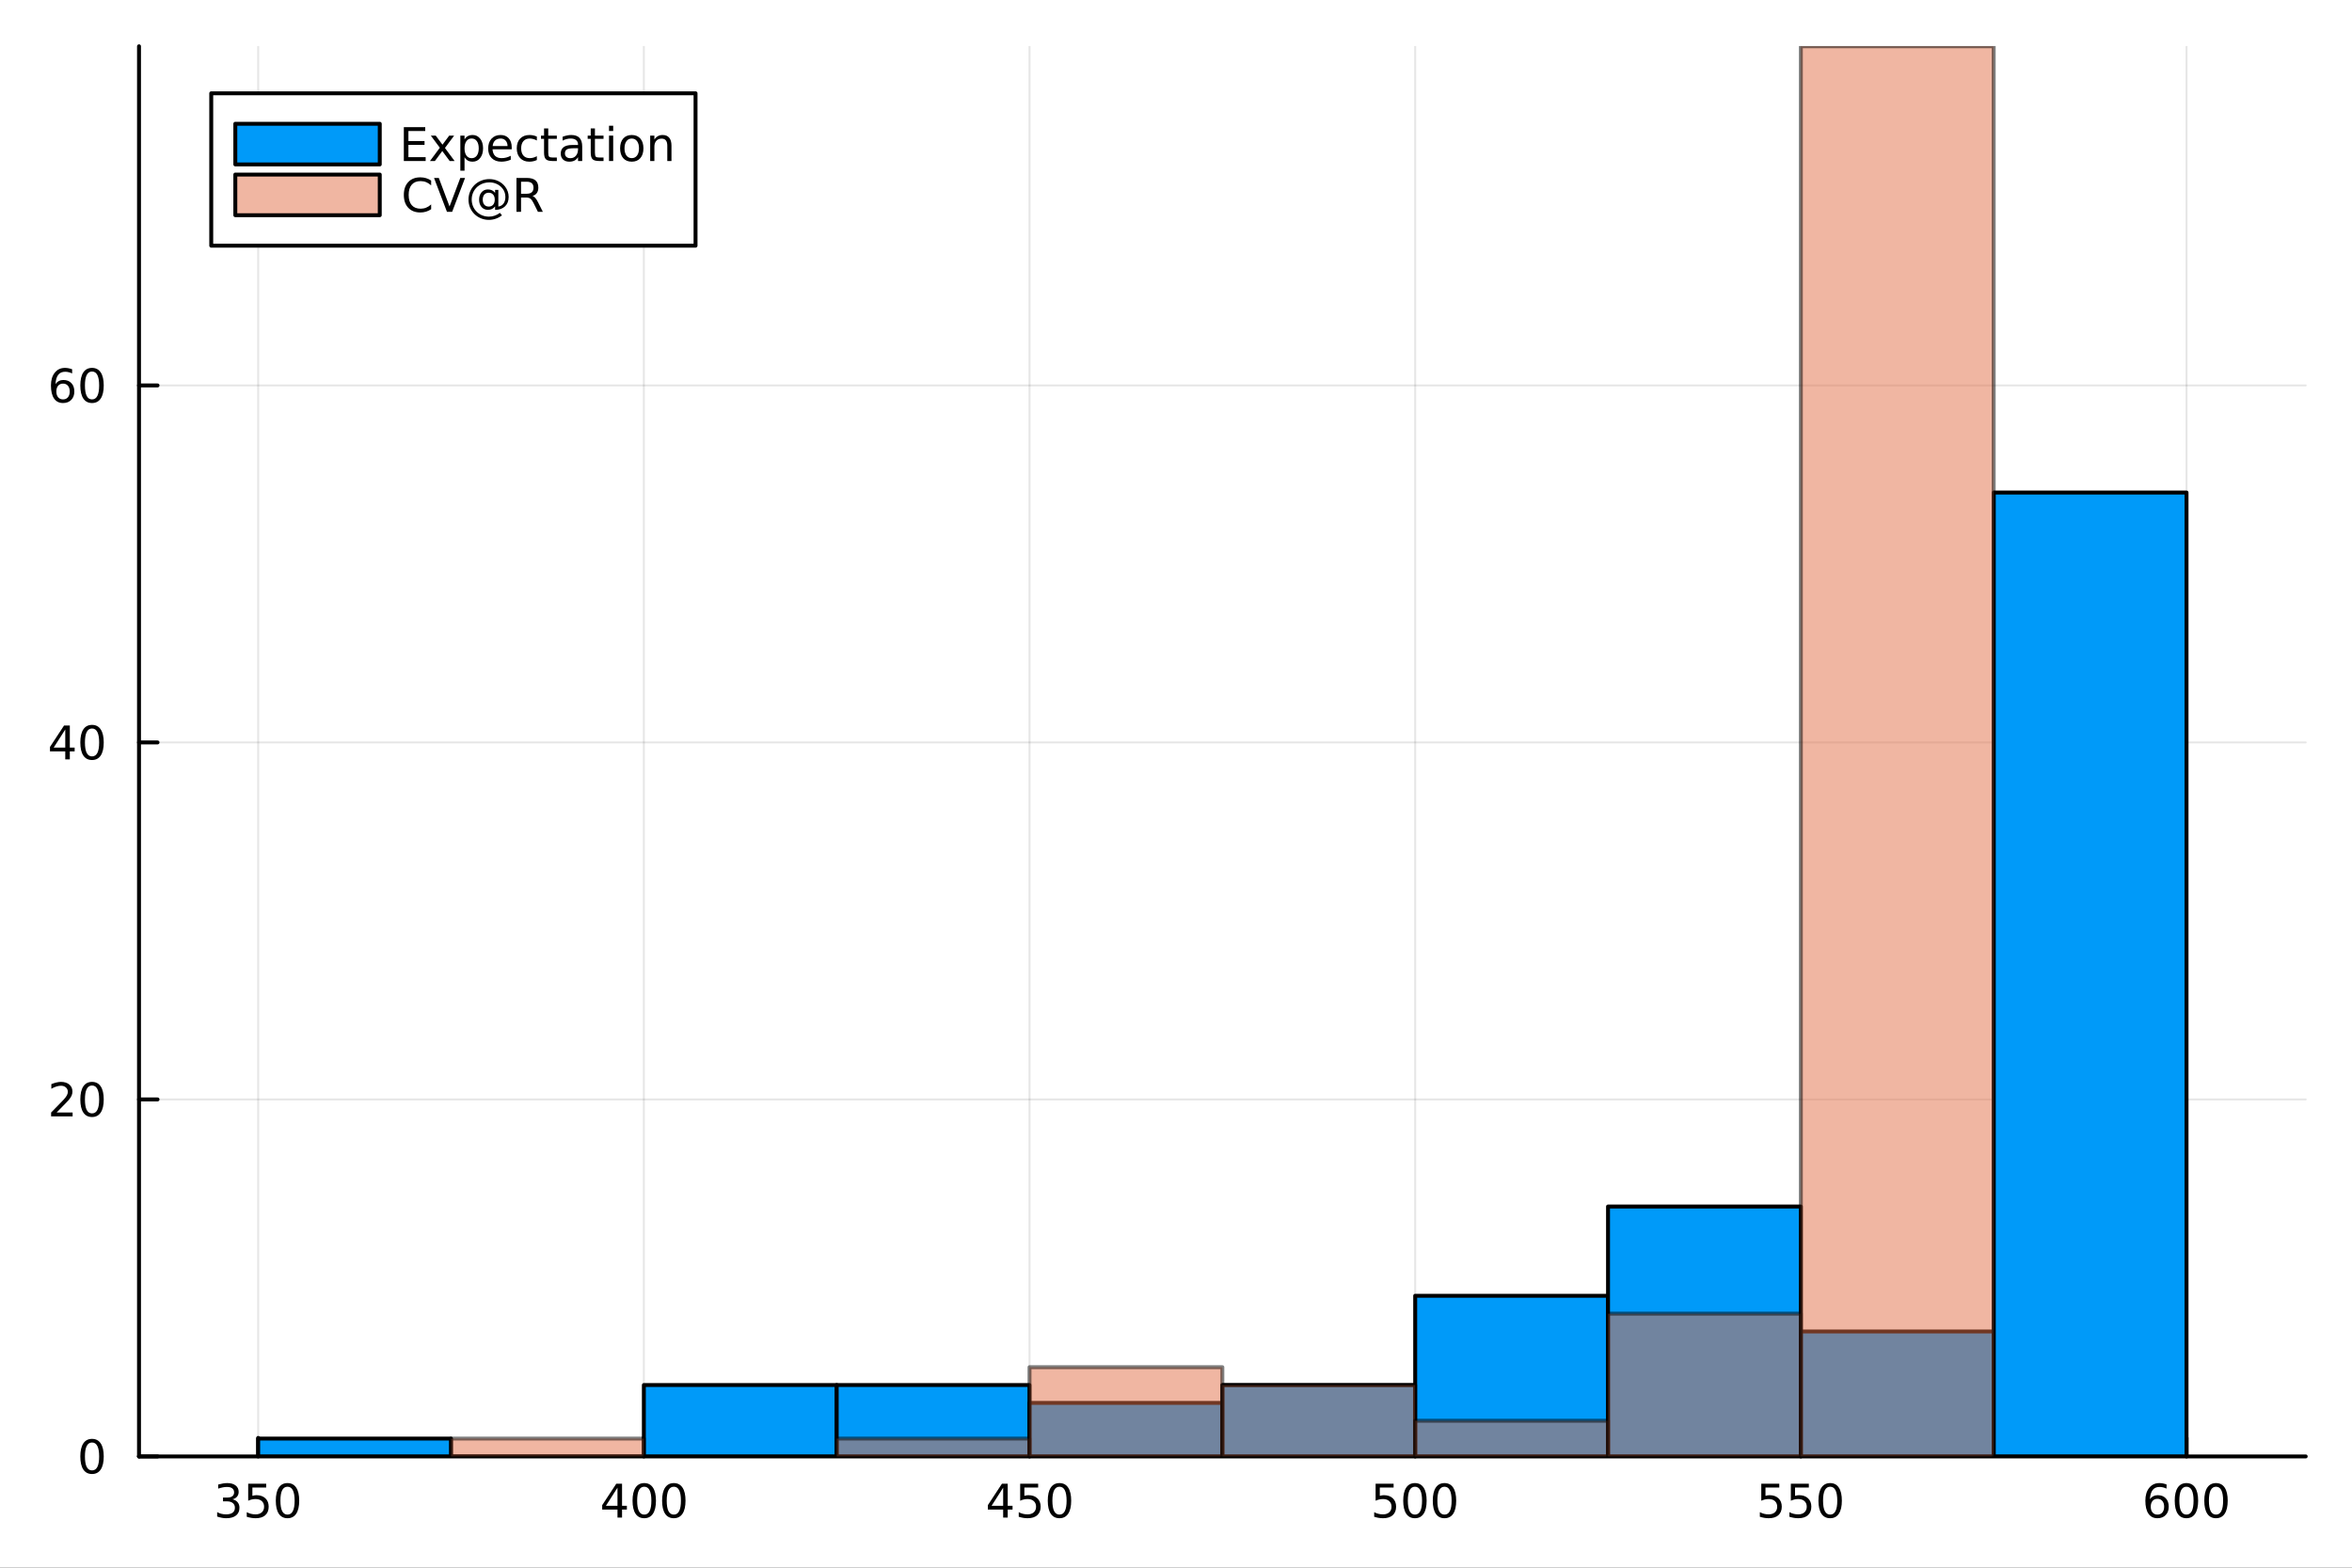 <?xml version="1.0" encoding="utf-8"?>
<svg xmlns="http://www.w3.org/2000/svg" xmlns:xlink="http://www.w3.org/1999/xlink" width="600" height="400" viewBox="0 0 2400 1600">
<rect x="0" y="0" width="2400" height="1600" fill="#333333" stroke="none"/>
<defs>
  <clipPath id="clip470">
    <rect x="0" y="0" width="2400" height="1600"/>
  </clipPath>
</defs>
<path clip-path="url(#clip470)" d="M0 1600 L2400 1600 L2400 0 L0 0  Z" fill="#ffffff" fill-rule="evenodd" fill-opacity="1"/>
<defs>
  <clipPath id="clip471">
    <rect x="480" y="0" width="1681" height="1600"/>
  </clipPath>
</defs>
<path clip-path="url(#clip470)" d="M141.853 1486.45 L2352.76 1486.45 L2352.76 47.244 L141.853 47.244  Z" fill="#ffffff" fill-rule="evenodd" fill-opacity="1"/>
<defs>
  <clipPath id="clip472">
    <rect x="141" y="47" width="2212" height="1440"/>
  </clipPath>
</defs>
<polyline clip-path="url(#clip472)" style="stroke:#000000; stroke-linecap:round; stroke-linejoin:round; stroke-width:2; stroke-opacity:0.1; fill:none" points="263.457,1486.45 263.457,47.244 "/>
<polyline clip-path="url(#clip472)" style="stroke:#000000; stroke-linecap:round; stroke-linejoin:round; stroke-width:2; stroke-opacity:0.1; fill:none" points="656.996,1486.45 656.996,47.244 "/>
<polyline clip-path="url(#clip472)" style="stroke:#000000; stroke-linecap:round; stroke-linejoin:round; stroke-width:2; stroke-opacity:0.1; fill:none" points="1050.53,1486.45 1050.53,47.244 "/>
<polyline clip-path="url(#clip472)" style="stroke:#000000; stroke-linecap:round; stroke-linejoin:round; stroke-width:2; stroke-opacity:0.1; fill:none" points="1444.07,1486.45 1444.07,47.244 "/>
<polyline clip-path="url(#clip472)" style="stroke:#000000; stroke-linecap:round; stroke-linejoin:round; stroke-width:2; stroke-opacity:0.1; fill:none" points="1837.61,1486.45 1837.61,47.244 "/>
<polyline clip-path="url(#clip472)" style="stroke:#000000; stroke-linecap:round; stroke-linejoin:round; stroke-width:2; stroke-opacity:0.1; fill:none" points="2231.15,1486.45 2231.15,47.244 "/>
<polyline clip-path="url(#clip470)" style="stroke:#000000; stroke-linecap:round; stroke-linejoin:round; stroke-width:4; stroke-opacity:1; fill:none" points="141.853,1486.45 2352.76,1486.45 "/>
<polyline clip-path="url(#clip470)" style="stroke:#000000; stroke-linecap:round; stroke-linejoin:round; stroke-width:4; stroke-opacity:1; fill:none" points="263.457,1486.45 263.457,1467.55 "/>
<polyline clip-path="url(#clip470)" style="stroke:#000000; stroke-linecap:round; stroke-linejoin:round; stroke-width:4; stroke-opacity:1; fill:none" points="656.996,1486.45 656.996,1467.55 "/>
<polyline clip-path="url(#clip470)" style="stroke:#000000; stroke-linecap:round; stroke-linejoin:round; stroke-width:4; stroke-opacity:1; fill:none" points="1050.53,1486.45 1050.53,1467.55 "/>
<polyline clip-path="url(#clip470)" style="stroke:#000000; stroke-linecap:round; stroke-linejoin:round; stroke-width:4; stroke-opacity:1; fill:none" points="1444.07,1486.45 1444.07,1467.55 "/>
<polyline clip-path="url(#clip470)" style="stroke:#000000; stroke-linecap:round; stroke-linejoin:round; stroke-width:4; stroke-opacity:1; fill:none" points="1837.61,1486.45 1837.61,1467.55 "/>
<polyline clip-path="url(#clip470)" style="stroke:#000000; stroke-linecap:round; stroke-linejoin:round; stroke-width:4; stroke-opacity:1; fill:none" points="2231.15,1486.45 2231.15,1467.55 "/>
<path clip-path="url(#clip470)" d="M237.218 1530.21 Q240.575 1530.93 242.45 1533.2 Q244.348 1535.47 244.348 1538.8 Q244.348 1543.92 240.829 1546.72 Q237.311 1549.52 230.829 1549.52 Q228.653 1549.52 226.339 1549.08 Q224.047 1548.66 221.593 1547.81 L221.593 1543.29 Q223.538 1544.43 225.853 1545.01 Q228.167 1545.58 230.691 1545.58 Q235.089 1545.58 237.38 1543.85 Q239.695 1542.11 239.695 1538.8 Q239.695 1535.75 237.542 1534.03 Q235.413 1532.3 231.593 1532.3 L227.566 1532.3 L227.566 1528.45 L231.778 1528.45 Q235.228 1528.45 237.056 1527.09 Q238.885 1525.7 238.885 1523.11 Q238.885 1520.45 236.987 1519.03 Q235.112 1517.6 231.593 1517.6 Q229.672 1517.6 227.473 1518.01 Q225.274 1518.43 222.635 1519.31 L222.635 1515.14 Q225.297 1514.4 227.612 1514.03 Q229.95 1513.66 232.01 1513.66 Q237.334 1513.66 240.436 1516.09 Q243.538 1518.5 243.538 1522.62 Q243.538 1525.49 241.894 1527.48 Q240.251 1529.45 237.218 1530.21 Z" fill="#000000" fill-rule="nonzero" fill-opacity="1" /><path clip-path="url(#clip470)" d="M253.26 1514.29 L271.616 1514.29 L271.616 1518.22 L257.542 1518.22 L257.542 1526.7 Q258.561 1526.35 259.579 1526.19 Q260.598 1526 261.616 1526 Q267.403 1526 270.783 1529.17 Q274.163 1532.34 274.163 1537.76 Q274.163 1543.34 270.69 1546.44 Q267.218 1549.52 260.899 1549.52 Q258.723 1549.52 256.454 1549.15 Q254.209 1548.78 251.802 1548.04 L251.802 1543.34 Q253.885 1544.47 256.107 1545.03 Q258.329 1545.58 260.806 1545.58 Q264.811 1545.58 267.149 1543.48 Q269.487 1541.37 269.487 1537.76 Q269.487 1534.15 267.149 1532.04 Q264.811 1529.94 260.806 1529.94 Q258.931 1529.94 257.056 1530.35 Q255.204 1530.77 253.26 1531.65 L253.26 1514.29 Z" fill="#000000" fill-rule="nonzero" fill-opacity="1" /><path clip-path="url(#clip470)" d="M293.375 1517.37 Q289.764 1517.37 287.936 1520.93 Q286.13 1524.47 286.13 1531.6 Q286.13 1538.71 287.936 1542.27 Q289.764 1545.82 293.375 1545.82 Q297.01 1545.82 298.815 1542.27 Q300.644 1538.71 300.644 1531.6 Q300.644 1524.47 298.815 1520.93 Q297.01 1517.37 293.375 1517.37 M293.375 1513.66 Q299.186 1513.66 302.241 1518.27 Q305.32 1522.85 305.32 1531.6 Q305.32 1540.33 302.241 1544.94 Q299.186 1549.52 293.375 1549.52 Q287.565 1549.52 284.487 1544.94 Q281.431 1540.33 281.431 1531.6 Q281.431 1522.85 284.487 1518.27 Q287.565 1513.66 293.375 1513.66 Z" fill="#000000" fill-rule="nonzero" fill-opacity="1" /><path clip-path="url(#clip470)" d="M630.086 1518.36 L618.281 1536.81 L630.086 1536.81 L630.086 1518.36 M628.859 1514.29 L634.739 1514.29 L634.739 1536.81 L639.669 1536.81 L639.669 1540.7 L634.739 1540.7 L634.739 1548.85 L630.086 1548.85 L630.086 1540.7 L614.484 1540.7 L614.484 1536.19 L628.859 1514.29 Z" fill="#000000" fill-rule="nonzero" fill-opacity="1" /><path clip-path="url(#clip470)" d="M657.401 1517.37 Q653.79 1517.37 651.961 1520.93 Q650.155 1524.47 650.155 1531.6 Q650.155 1538.71 651.961 1542.27 Q653.79 1545.82 657.401 1545.82 Q661.035 1545.82 662.841 1542.27 Q664.669 1538.71 664.669 1531.6 Q664.669 1524.47 662.841 1520.93 Q661.035 1517.37 657.401 1517.37 M657.401 1513.66 Q663.211 1513.66 666.266 1518.27 Q669.345 1522.85 669.345 1531.6 Q669.345 1540.33 666.266 1544.94 Q663.211 1549.52 657.401 1549.52 Q651.591 1549.52 648.512 1544.94 Q645.456 1540.33 645.456 1531.6 Q645.456 1522.85 648.512 1518.27 Q651.591 1513.66 657.401 1513.66 Z" fill="#000000" fill-rule="nonzero" fill-opacity="1" /><path clip-path="url(#clip470)" d="M687.563 1517.37 Q683.952 1517.37 682.123 1520.93 Q680.317 1524.47 680.317 1531.6 Q680.317 1538.71 682.123 1542.27 Q683.952 1545.82 687.563 1545.82 Q691.197 1545.82 693.002 1542.27 Q694.831 1538.71 694.831 1531.6 Q694.831 1524.47 693.002 1520.93 Q691.197 1517.37 687.563 1517.37 M687.563 1513.66 Q693.373 1513.66 696.428 1518.27 Q699.507 1522.85 699.507 1531.6 Q699.507 1540.33 696.428 1544.94 Q693.373 1549.52 687.563 1549.52 Q681.753 1549.52 678.674 1544.94 Q675.618 1540.33 675.618 1531.6 Q675.618 1522.85 678.674 1518.27 Q681.753 1513.66 687.563 1513.66 Z" fill="#000000" fill-rule="nonzero" fill-opacity="1" /><path clip-path="url(#clip470)" d="M1023.63 1518.36 L1011.82 1536.81 L1023.63 1536.81 L1023.63 1518.36 M1022.4 1514.29 L1028.28 1514.29 L1028.28 1536.81 L1033.21 1536.81 L1033.21 1540.7 L1028.28 1540.7 L1028.28 1548.85 L1023.63 1548.85 L1023.63 1540.7 L1008.02 1540.7 L1008.02 1536.19 L1022.4 1514.29 Z" fill="#000000" fill-rule="nonzero" fill-opacity="1" /><path clip-path="url(#clip470)" d="M1040.99 1514.29 L1059.34 1514.29 L1059.34 1518.22 L1045.27 1518.22 L1045.27 1526.7 Q1046.29 1526.35 1047.31 1526.19 Q1048.32 1526 1049.34 1526 Q1055.13 1526 1058.51 1529.17 Q1061.89 1532.34 1061.89 1537.76 Q1061.89 1543.34 1058.42 1546.44 Q1054.94 1549.52 1048.63 1549.52 Q1046.45 1549.52 1044.18 1549.15 Q1041.94 1548.78 1039.53 1548.04 L1039.53 1543.34 Q1041.61 1544.47 1043.83 1545.03 Q1046.06 1545.58 1048.53 1545.58 Q1052.54 1545.58 1054.88 1543.48 Q1057.21 1541.37 1057.21 1537.76 Q1057.21 1534.15 1054.88 1532.04 Q1052.54 1529.94 1048.53 1529.94 Q1046.66 1529.94 1044.78 1530.35 Q1042.93 1530.77 1040.99 1531.65 L1040.99 1514.29 Z" fill="#000000" fill-rule="nonzero" fill-opacity="1" /><path clip-path="url(#clip470)" d="M1081.1 1517.37 Q1077.49 1517.37 1075.66 1520.93 Q1073.86 1524.47 1073.86 1531.6 Q1073.86 1538.71 1075.66 1542.27 Q1077.49 1545.82 1081.1 1545.82 Q1084.74 1545.82 1086.54 1542.27 Q1088.37 1538.71 1088.37 1531.6 Q1088.37 1524.47 1086.54 1520.93 Q1084.74 1517.37 1081.1 1517.37 M1081.1 1513.66 Q1086.91 1513.66 1089.97 1518.27 Q1093.05 1522.85 1093.05 1531.6 Q1093.05 1540.33 1089.97 1544.94 Q1086.91 1549.52 1081.1 1549.52 Q1075.29 1549.52 1072.21 1544.94 Q1069.16 1540.33 1069.16 1531.6 Q1069.16 1522.85 1072.21 1518.27 Q1075.29 1513.66 1081.1 1513.66 Z" fill="#000000" fill-rule="nonzero" fill-opacity="1" /><path clip-path="url(#clip470)" d="M1403.69 1514.29 L1422.05 1514.29 L1422.05 1518.22 L1407.97 1518.22 L1407.97 1526.7 Q1408.99 1526.35 1410.01 1526.19 Q1411.03 1526 1412.05 1526 Q1417.84 1526 1421.22 1529.17 Q1424.59 1532.34 1424.59 1537.76 Q1424.59 1543.34 1421.12 1546.44 Q1417.65 1549.52 1411.33 1549.52 Q1409.16 1549.52 1406.89 1549.15 Q1404.64 1548.78 1402.23 1548.04 L1402.23 1543.34 Q1404.32 1544.47 1406.54 1545.03 Q1408.76 1545.58 1411.24 1545.58 Q1415.24 1545.58 1417.58 1543.48 Q1419.92 1541.37 1419.92 1537.76 Q1419.92 1534.15 1417.58 1532.04 Q1415.24 1529.94 1411.24 1529.94 Q1409.36 1529.94 1407.49 1530.35 Q1405.64 1530.77 1403.69 1531.65 L1403.69 1514.29 Z" fill="#000000" fill-rule="nonzero" fill-opacity="1" /><path clip-path="url(#clip470)" d="M1443.81 1517.37 Q1440.2 1517.37 1438.37 1520.93 Q1436.56 1524.47 1436.56 1531.6 Q1436.56 1538.71 1438.37 1542.27 Q1440.2 1545.82 1443.81 1545.82 Q1447.44 1545.82 1449.25 1542.27 Q1451.08 1538.71 1451.08 1531.6 Q1451.08 1524.47 1449.25 1520.93 Q1447.44 1517.37 1443.81 1517.37 M1443.81 1513.66 Q1449.62 1513.66 1452.67 1518.27 Q1455.75 1522.85 1455.75 1531.6 Q1455.75 1540.33 1452.67 1544.94 Q1449.62 1549.52 1443.81 1549.52 Q1438 1549.52 1434.92 1544.94 Q1431.86 1540.33 1431.86 1531.6 Q1431.86 1522.85 1434.92 1518.27 Q1438 1513.66 1443.81 1513.66 Z" fill="#000000" fill-rule="nonzero" fill-opacity="1" /><path clip-path="url(#clip470)" d="M1473.97 1517.37 Q1470.36 1517.37 1468.53 1520.93 Q1466.72 1524.47 1466.72 1531.6 Q1466.72 1538.71 1468.53 1542.27 Q1470.36 1545.82 1473.97 1545.82 Q1477.6 1545.82 1479.41 1542.27 Q1481.24 1538.71 1481.24 1531.6 Q1481.24 1524.47 1479.41 1520.93 Q1477.6 1517.37 1473.97 1517.37 M1473.97 1513.66 Q1479.78 1513.66 1482.84 1518.27 Q1485.91 1522.85 1485.91 1531.6 Q1485.91 1540.33 1482.84 1544.94 Q1479.78 1549.52 1473.97 1549.52 Q1468.16 1549.52 1465.08 1544.94 Q1462.03 1540.33 1462.03 1531.6 Q1462.03 1522.85 1465.08 1518.27 Q1468.16 1513.66 1473.97 1513.66 Z" fill="#000000" fill-rule="nonzero" fill-opacity="1" /><path clip-path="url(#clip470)" d="M1797.23 1514.29 L1815.59 1514.29 L1815.59 1518.22 L1801.51 1518.22 L1801.51 1526.7 Q1802.53 1526.35 1803.55 1526.19 Q1804.57 1526 1805.59 1526 Q1811.37 1526 1814.75 1529.17 Q1818.13 1532.34 1818.13 1537.76 Q1818.13 1543.34 1814.66 1546.44 Q1811.19 1549.52 1804.87 1549.52 Q1802.69 1549.52 1800.43 1549.15 Q1798.18 1548.78 1795.77 1548.04 L1795.77 1543.34 Q1797.86 1544.47 1800.08 1545.03 Q1802.3 1545.58 1804.78 1545.58 Q1808.78 1545.58 1811.12 1543.48 Q1813.46 1541.37 1813.46 1537.76 Q1813.46 1534.15 1811.12 1532.04 Q1808.78 1529.94 1804.78 1529.94 Q1802.9 1529.94 1801.03 1530.35 Q1799.18 1530.77 1797.23 1531.65 L1797.23 1514.29 Z" fill="#000000" fill-rule="nonzero" fill-opacity="1" /><path clip-path="url(#clip470)" d="M1827.39 1514.29 L1845.75 1514.29 L1845.75 1518.22 L1831.68 1518.22 L1831.68 1526.7 Q1832.69 1526.35 1833.71 1526.19 Q1834.73 1526 1835.75 1526 Q1841.54 1526 1844.92 1529.17 Q1848.3 1532.34 1848.3 1537.76 Q1848.3 1543.34 1844.82 1546.44 Q1841.35 1549.52 1835.03 1549.52 Q1832.86 1549.52 1830.59 1549.15 Q1828.34 1548.78 1825.93 1548.04 L1825.93 1543.34 Q1828.02 1544.47 1830.24 1545.03 Q1832.46 1545.58 1834.94 1545.58 Q1838.94 1545.58 1841.28 1543.48 Q1843.62 1541.37 1843.62 1537.76 Q1843.62 1534.15 1841.28 1532.04 Q1838.94 1529.94 1834.94 1529.94 Q1833.06 1529.94 1831.19 1530.35 Q1829.34 1530.77 1827.39 1531.65 L1827.39 1514.29 Z" fill="#000000" fill-rule="nonzero" fill-opacity="1" /><path clip-path="url(#clip470)" d="M1867.51 1517.37 Q1863.9 1517.37 1862.07 1520.93 Q1860.26 1524.47 1860.26 1531.6 Q1860.26 1538.71 1862.07 1542.27 Q1863.9 1545.82 1867.51 1545.82 Q1871.14 1545.82 1872.95 1542.27 Q1874.78 1538.71 1874.78 1531.6 Q1874.78 1524.47 1872.95 1520.93 Q1871.14 1517.37 1867.51 1517.37 M1867.51 1513.66 Q1873.32 1513.66 1876.37 1518.27 Q1879.45 1522.85 1879.45 1531.6 Q1879.45 1540.33 1876.37 1544.94 Q1873.32 1549.52 1867.51 1549.52 Q1861.7 1549.52 1858.62 1544.94 Q1855.56 1540.33 1855.56 1531.6 Q1855.56 1522.85 1858.62 1518.27 Q1861.7 1513.66 1867.51 1513.66 Z" fill="#000000" fill-rule="nonzero" fill-opacity="1" /><path clip-path="url(#clip470)" d="M2201.48 1529.7 Q2198.33 1529.7 2196.48 1531.86 Q2194.65 1534.01 2194.65 1537.76 Q2194.65 1541.49 2196.48 1543.66 Q2198.33 1545.82 2201.48 1545.82 Q2204.62 1545.82 2206.45 1543.66 Q2208.31 1541.49 2208.31 1537.76 Q2208.31 1534.01 2206.45 1531.86 Q2204.62 1529.7 2201.48 1529.7 M2210.76 1515.05 L2210.76 1519.31 Q2209 1518.48 2207.19 1518.04 Q2205.41 1517.6 2203.65 1517.6 Q2199.02 1517.6 2196.57 1520.72 Q2194.14 1523.85 2193.79 1530.17 Q2195.16 1528.15 2197.22 1527.09 Q2199.28 1526 2201.75 1526 Q2206.96 1526 2209.97 1529.17 Q2213 1532.32 2213 1537.76 Q2213 1543.08 2209.86 1546.3 Q2206.71 1549.52 2201.48 1549.52 Q2195.48 1549.52 2192.31 1544.94 Q2189.14 1540.33 2189.14 1531.6 Q2189.14 1523.41 2193.03 1518.55 Q2196.92 1513.66 2203.47 1513.66 Q2205.23 1513.66 2207.01 1514.01 Q2208.81 1514.36 2210.76 1515.05 Z" fill="#000000" fill-rule="nonzero" fill-opacity="1" /><path clip-path="url(#clip470)" d="M2231.06 1517.37 Q2227.45 1517.37 2225.62 1520.93 Q2223.81 1524.47 2223.81 1531.6 Q2223.81 1538.71 2225.62 1542.27 Q2227.45 1545.82 2231.06 1545.82 Q2234.69 1545.82 2236.5 1542.27 Q2238.33 1538.71 2238.33 1531.6 Q2238.33 1524.47 2236.5 1520.93 Q2234.69 1517.37 2231.06 1517.37 M2231.06 1513.66 Q2236.87 1513.66 2239.93 1518.27 Q2243 1522.85 2243 1531.6 Q2243 1540.33 2239.93 1544.94 Q2236.87 1549.52 2231.06 1549.52 Q2225.25 1549.52 2222.17 1544.94 Q2219.12 1540.33 2219.12 1531.6 Q2219.12 1522.85 2222.17 1518.27 Q2225.25 1513.66 2231.06 1513.66 Z" fill="#000000" fill-rule="nonzero" fill-opacity="1" /><path clip-path="url(#clip470)" d="M2261.22 1517.37 Q2257.61 1517.37 2255.78 1520.93 Q2253.98 1524.47 2253.98 1531.6 Q2253.98 1538.71 2255.78 1542.27 Q2257.61 1545.82 2261.22 1545.82 Q2264.86 1545.82 2266.66 1542.27 Q2268.49 1538.71 2268.49 1531.6 Q2268.49 1524.47 2266.66 1520.93 Q2264.86 1517.37 2261.22 1517.37 M2261.22 1513.66 Q2267.03 1513.66 2270.09 1518.27 Q2273.17 1522.85 2273.17 1531.6 Q2273.17 1540.33 2270.09 1544.94 Q2267.03 1549.52 2261.22 1549.52 Q2255.41 1549.52 2252.33 1544.94 Q2249.28 1540.33 2249.28 1531.6 Q2249.28 1522.85 2252.33 1518.27 Q2255.41 1513.66 2261.22 1513.66 Z" fill="#000000" fill-rule="nonzero" fill-opacity="1" /><polyline clip-path="url(#clip472)" style="stroke:#000000; stroke-linecap:round; stroke-linejoin:round; stroke-width:2; stroke-opacity:0.1; fill:none" points="141.853,1486.45 2352.76,1486.45 "/>
<polyline clip-path="url(#clip472)" style="stroke:#000000; stroke-linecap:round; stroke-linejoin:round; stroke-width:2; stroke-opacity:0.1; fill:none" points="141.853,1122.09 2352.76,1122.09 "/>
<polyline clip-path="url(#clip472)" style="stroke:#000000; stroke-linecap:round; stroke-linejoin:round; stroke-width:2; stroke-opacity:0.1; fill:none" points="141.853,757.737 2352.76,757.737 "/>
<polyline clip-path="url(#clip472)" style="stroke:#000000; stroke-linecap:round; stroke-linejoin:round; stroke-width:2; stroke-opacity:0.1; fill:none" points="141.853,393.382 2352.76,393.382 "/>
<polyline clip-path="url(#clip470)" style="stroke:#000000; stroke-linecap:round; stroke-linejoin:round; stroke-width:4; stroke-opacity:1; fill:none" points="141.853,1486.45 141.853,47.244 "/>
<polyline clip-path="url(#clip470)" style="stroke:#000000; stroke-linecap:round; stroke-linejoin:round; stroke-width:4; stroke-opacity:1; fill:none" points="141.853,1486.45 160.751,1486.45 "/>
<polyline clip-path="url(#clip470)" style="stroke:#000000; stroke-linecap:round; stroke-linejoin:round; stroke-width:4; stroke-opacity:1; fill:none" points="141.853,1122.09 160.751,1122.09 "/>
<polyline clip-path="url(#clip470)" style="stroke:#000000; stroke-linecap:round; stroke-linejoin:round; stroke-width:4; stroke-opacity:1; fill:none" points="141.853,757.737 160.751,757.737 "/>
<polyline clip-path="url(#clip470)" style="stroke:#000000; stroke-linecap:round; stroke-linejoin:round; stroke-width:4; stroke-opacity:1; fill:none" points="141.853,393.382 160.751,393.382 "/>
<path clip-path="url(#clip470)" d="M93.909 1472.25 Q90.297 1472.25 88.469 1475.81 Q86.663 1479.35 86.663 1486.48 Q86.663 1493.59 88.469 1497.15 Q90.297 1500.7 93.909 1500.7 Q97.543 1500.7 99.348 1497.15 Q101.177 1493.59 101.177 1486.48 Q101.177 1479.35 99.348 1475.81 Q97.543 1472.25 93.909 1472.25 M93.909 1468.54 Q99.719 1468.54 102.774 1473.15 Q105.853 1477.73 105.853 1486.48 Q105.853 1495.21 102.774 1499.82 Q99.719 1504.4 93.909 1504.4 Q88.098 1504.4 85.02 1499.82 Q81.964 1495.21 81.964 1486.48 Q81.964 1477.73 85.02 1473.15 Q88.098 1468.54 93.909 1468.54 Z" fill="#000000" fill-rule="nonzero" fill-opacity="1" /><path clip-path="url(#clip470)" d="M57.775 1135.44 L74.094 1135.44 L74.094 1139.37 L52.15 1139.37 L52.15 1135.44 Q54.812 1132.68 59.395 1128.05 Q64.001 1123.4 65.182 1122.06 Q67.427 1119.53 68.307 1117.8 Q69.21 1116.04 69.21 1114.35 Q69.21 1111.59 67.265 1109.86 Q65.344 1108.12 62.242 1108.12 Q60.043 1108.12 57.589 1108.89 Q55.159 1109.65 52.381 1111.2 L52.381 1106.48 Q55.205 1105.34 57.659 1104.77 Q60.112 1104.19 62.15 1104.19 Q67.52 1104.19 70.714 1106.87 Q73.909 1109.56 73.909 1114.05 Q73.909 1116.18 73.099 1118.1 Q72.311 1120 70.205 1122.59 Q69.626 1123.26 66.525 1126.48 Q63.423 1129.67 57.775 1135.44 Z" fill="#000000" fill-rule="nonzero" fill-opacity="1" /><path clip-path="url(#clip470)" d="M93.909 1107.89 Q90.297 1107.89 88.469 1111.46 Q86.663 1115 86.663 1122.13 Q86.663 1129.23 88.469 1132.8 Q90.297 1136.34 93.909 1136.34 Q97.543 1136.34 99.348 1132.8 Q101.177 1129.23 101.177 1122.13 Q101.177 1115 99.348 1111.46 Q97.543 1107.89 93.909 1107.89 M93.909 1104.19 Q99.719 1104.19 102.774 1108.79 Q105.853 1113.38 105.853 1122.13 Q105.853 1130.85 102.774 1135.46 Q99.719 1140.04 93.909 1140.04 Q88.098 1140.04 85.02 1135.46 Q81.964 1130.85 81.964 1122.13 Q81.964 1113.38 85.02 1108.79 Q88.098 1104.19 93.909 1104.19 Z" fill="#000000" fill-rule="nonzero" fill-opacity="1" /><path clip-path="url(#clip470)" d="M66.594 744.531 L54.788 762.98 L66.594 762.98 L66.594 744.531 M65.367 740.457 L71.247 740.457 L71.247 762.98 L76.177 762.98 L76.177 766.869 L71.247 766.869 L71.247 775.017 L66.594 775.017 L66.594 766.869 L50.992 766.869 L50.992 762.355 L65.367 740.457 Z" fill="#000000" fill-rule="nonzero" fill-opacity="1" /><path clip-path="url(#clip470)" d="M93.909 743.536 Q90.297 743.536 88.469 747.101 Q86.663 750.642 86.663 757.772 Q86.663 764.878 88.469 768.443 Q90.297 771.985 93.909 771.985 Q97.543 771.985 99.348 768.443 Q101.177 764.878 101.177 757.772 Q101.177 750.642 99.348 747.101 Q97.543 743.536 93.909 743.536 M93.909 739.832 Q99.719 739.832 102.774 744.439 Q105.853 749.022 105.853 757.772 Q105.853 766.499 102.774 771.105 Q99.719 775.688 93.909 775.688 Q88.098 775.688 85.02 771.105 Q81.964 766.499 81.964 757.772 Q81.964 749.022 85.02 744.439 Q88.098 739.832 93.909 739.832 Z" fill="#000000" fill-rule="nonzero" fill-opacity="1" /><path clip-path="url(#clip470)" d="M64.325 391.518 Q61.177 391.518 59.325 393.671 Q57.497 395.824 57.497 399.574 Q57.497 403.301 59.325 405.477 Q61.177 407.629 64.325 407.629 Q67.474 407.629 69.302 405.477 Q71.154 403.301 71.154 399.574 Q71.154 395.824 69.302 393.671 Q67.474 391.518 64.325 391.518 M73.608 376.866 L73.608 381.125 Q71.849 380.292 70.043 379.852 Q68.261 379.412 66.501 379.412 Q61.872 379.412 59.418 382.537 Q56.987 385.662 56.64 391.981 Q58.006 389.967 60.066 388.903 Q62.126 387.815 64.603 387.815 Q69.811 387.815 72.821 390.986 Q75.853 394.134 75.853 399.574 Q75.853 404.898 72.705 408.115 Q69.557 411.333 64.325 411.333 Q58.33 411.333 55.159 406.75 Q51.987 402.143 51.987 393.416 Q51.987 385.222 55.876 380.361 Q59.765 375.477 66.316 375.477 Q68.075 375.477 69.858 375.824 Q71.663 376.171 73.608 376.866 Z" fill="#000000" fill-rule="nonzero" fill-opacity="1" /><path clip-path="url(#clip470)" d="M93.909 379.18 Q90.297 379.18 88.469 382.745 Q86.663 386.287 86.663 393.416 Q86.663 400.523 88.469 404.088 Q90.297 407.629 93.909 407.629 Q97.543 407.629 99.348 404.088 Q101.177 400.523 101.177 393.416 Q101.177 386.287 99.348 382.745 Q97.543 379.18 93.909 379.18 M93.909 375.477 Q99.719 375.477 102.774 380.083 Q105.853 384.666 105.853 393.416 Q105.853 402.143 102.774 406.75 Q99.719 411.333 93.909 411.333 Q88.098 411.333 85.02 406.75 Q81.964 402.143 81.964 393.416 Q81.964 384.666 85.02 380.083 Q88.098 375.477 93.909 375.477 Z" fill="#000000" fill-rule="nonzero" fill-opacity="1" /><path clip-path="url(#clip472)" d="M263.457 1468.23 L263.457 1486.45 L460.226 1486.45 L460.226 1468.23 L263.457 1468.23 L263.457 1468.23  Z" fill="#009af9" fill-rule="evenodd" fill-opacity="1"/>
<polyline clip-path="url(#clip472)" style="stroke:#000000; stroke-linecap:round; stroke-linejoin:round; stroke-width:4; stroke-opacity:1; fill:none" points="263.457,1468.23 263.457,1486.45 460.226,1486.45 460.226,1468.23 263.457,1468.23 "/>
<path clip-path="url(#clip472)" d="M460.226 1486.45 L460.226 1486.45 L656.996 1486.45 L656.996 1486.45 L460.226 1486.45 L460.226 1486.45  Z" fill="#009af9" fill-rule="evenodd" fill-opacity="1"/>
<polyline clip-path="url(#clip472)" style="stroke:#000000; stroke-linecap:round; stroke-linejoin:round; stroke-width:4; stroke-opacity:1; fill:none" points="460.226,1486.45 460.226,1486.45 656.996,1486.45 460.226,1486.45 "/>
<path clip-path="url(#clip472)" d="M656.996 1413.58 L656.996 1486.45 L853.765 1486.45 L853.765 1413.58 L656.996 1413.58 L656.996 1413.58  Z" fill="#009af9" fill-rule="evenodd" fill-opacity="1"/>
<polyline clip-path="url(#clip472)" style="stroke:#000000; stroke-linecap:round; stroke-linejoin:round; stroke-width:4; stroke-opacity:1; fill:none" points="656.996,1413.58 656.996,1486.45 853.765,1486.45 853.765,1413.58 656.996,1413.58 "/>
<path clip-path="url(#clip472)" d="M853.765 1413.58 L853.765 1486.45 L1050.53 1486.45 L1050.53 1413.58 L853.765 1413.58 L853.765 1413.58  Z" fill="#009af9" fill-rule="evenodd" fill-opacity="1"/>
<polyline clip-path="url(#clip472)" style="stroke:#000000; stroke-linecap:round; stroke-linejoin:round; stroke-width:4; stroke-opacity:1; fill:none" points="853.765,1413.58 853.765,1486.45 1050.53,1486.45 1050.53,1413.58 853.765,1413.58 "/>
<path clip-path="url(#clip472)" d="M1050.53 1431.79 L1050.53 1486.45 L1247.3 1486.45 L1247.3 1431.79 L1050.53 1431.79 L1050.53 1431.79  Z" fill="#009af9" fill-rule="evenodd" fill-opacity="1"/>
<polyline clip-path="url(#clip472)" style="stroke:#000000; stroke-linecap:round; stroke-linejoin:round; stroke-width:4; stroke-opacity:1; fill:none" points="1050.53,1431.79 1050.53,1486.45 1247.3,1486.45 1247.3,1431.79 1050.53,1431.79 "/>
<path clip-path="url(#clip472)" d="M1247.3 1413.58 L1247.3 1486.45 L1444.07 1486.45 L1444.07 1413.58 L1247.3 1413.58 L1247.3 1413.58  Z" fill="#009af9" fill-rule="evenodd" fill-opacity="1"/>
<polyline clip-path="url(#clip472)" style="stroke:#000000; stroke-linecap:round; stroke-linejoin:round; stroke-width:4; stroke-opacity:1; fill:none" points="1247.3,1413.58 1247.3,1486.45 1444.07,1486.45 1444.07,1413.58 1247.3,1413.58 "/>
<path clip-path="url(#clip472)" d="M1444.07 1322.49 L1444.07 1486.45 L1640.84 1486.45 L1640.84 1322.49 L1444.07 1322.49 L1444.07 1322.49  Z" fill="#009af9" fill-rule="evenodd" fill-opacity="1"/>
<polyline clip-path="url(#clip472)" style="stroke:#000000; stroke-linecap:round; stroke-linejoin:round; stroke-width:4; stroke-opacity:1; fill:none" points="1444.07,1322.49 1444.07,1486.45 1640.84,1486.45 1640.84,1322.49 1444.07,1322.49 "/>
<path clip-path="url(#clip472)" d="M1640.84 1231.4 L1640.84 1486.45 L1837.61 1486.45 L1837.61 1231.4 L1640.84 1231.4 L1640.84 1231.4  Z" fill="#009af9" fill-rule="evenodd" fill-opacity="1"/>
<polyline clip-path="url(#clip472)" style="stroke:#000000; stroke-linecap:round; stroke-linejoin:round; stroke-width:4; stroke-opacity:1; fill:none" points="1640.84,1231.4 1640.84,1486.45 1837.61,1486.45 1837.61,1231.4 1640.84,1231.4 "/>
<path clip-path="url(#clip472)" d="M1837.61 1358.92 L1837.61 1486.45 L2034.38 1486.45 L2034.38 1358.92 L1837.61 1358.92 L1837.61 1358.92  Z" fill="#009af9" fill-rule="evenodd" fill-opacity="1"/>
<polyline clip-path="url(#clip472)" style="stroke:#000000; stroke-linecap:round; stroke-linejoin:round; stroke-width:4; stroke-opacity:1; fill:none" points="1837.61,1358.92 1837.61,1486.45 2034.38,1486.45 2034.38,1358.92 1837.61,1358.92 "/>
<path clip-path="url(#clip472)" d="M2034.38 502.688 L2034.38 1486.45 L2231.15 1486.45 L2231.15 502.688 L2034.38 502.688 L2034.38 502.688  Z" fill="#009af9" fill-rule="evenodd" fill-opacity="1"/>
<polyline clip-path="url(#clip472)" style="stroke:#000000; stroke-linecap:round; stroke-linejoin:round; stroke-width:4; stroke-opacity:1; fill:none" points="2034.38,502.688 2034.38,1486.45 2231.15,1486.45 2231.15,502.688 2034.38,502.688 "/>
<circle clip-path="url(#clip472)" style="fill:#009af9; stroke:none; fill-opacity:0" cx="361.841" cy="1468.23" r="2"/>
<circle clip-path="url(#clip472)" style="fill:#009af9; stroke:none; fill-opacity:0" cx="558.611" cy="1486.45" r="2"/>
<circle clip-path="url(#clip472)" style="fill:#009af9; stroke:none; fill-opacity:0" cx="755.38" cy="1413.58" r="2"/>
<circle clip-path="url(#clip472)" style="fill:#009af9; stroke:none; fill-opacity:0" cx="952.15" cy="1413.58" r="2"/>
<circle clip-path="url(#clip472)" style="fill:#009af9; stroke:none; fill-opacity:0" cx="1148.92" cy="1431.79" r="2"/>
<circle clip-path="url(#clip472)" style="fill:#009af9; stroke:none; fill-opacity:0" cx="1345.69" cy="1413.58" r="2"/>
<circle clip-path="url(#clip472)" style="fill:#009af9; stroke:none; fill-opacity:0" cx="1542.46" cy="1322.49" r="2"/>
<circle clip-path="url(#clip472)" style="fill:#009af9; stroke:none; fill-opacity:0" cx="1739.23" cy="1231.4" r="2"/>
<circle clip-path="url(#clip472)" style="fill:#009af9; stroke:none; fill-opacity:0" cx="1936" cy="1358.92" r="2"/>
<circle clip-path="url(#clip472)" style="fill:#009af9; stroke:none; fill-opacity:0" cx="2132.77" cy="502.688" r="2"/>
<path clip-path="url(#clip472)" d="M263.457 1486.45 L263.457 1486.45 L460.226 1486.45 L460.226 1486.45 L263.457 1486.45 L263.457 1486.45  Z" fill="#e26f46" fill-rule="evenodd" fill-opacity="0.5"/>
<polyline clip-path="url(#clip472)" style="stroke:#000000; stroke-linecap:round; stroke-linejoin:round; stroke-width:4; stroke-opacity:0.5; fill:none" points="263.457,1486.45 263.457,1486.45 460.226,1486.45 263.457,1486.45 "/>
<path clip-path="url(#clip472)" d="M460.226 1468.23 L460.226 1486.45 L656.996 1486.45 L656.996 1468.23 L460.226 1468.23 L460.226 1468.23  Z" fill="#e26f46" fill-rule="evenodd" fill-opacity="0.5"/>
<polyline clip-path="url(#clip472)" style="stroke:#000000; stroke-linecap:round; stroke-linejoin:round; stroke-width:4; stroke-opacity:0.5; fill:none" points="460.226,1468.23 460.226,1486.45 656.996,1486.45 656.996,1468.23 460.226,1468.23 "/>
<path clip-path="url(#clip472)" d="M656.996 1486.45 L656.996 1486.45 L853.765 1486.45 L853.765 1486.45 L656.996 1486.45 L656.996 1486.45  Z" fill="#e26f46" fill-rule="evenodd" fill-opacity="0.5"/>
<polyline clip-path="url(#clip472)" style="stroke:#000000; stroke-linecap:round; stroke-linejoin:round; stroke-width:4; stroke-opacity:0.5; fill:none" points="656.996,1486.45 656.996,1486.45 853.765,1486.45 656.996,1486.45 "/>
<path clip-path="url(#clip472)" d="M853.765 1468.23 L853.765 1486.45 L1050.53 1486.45 L1050.53 1468.23 L853.765 1468.23 L853.765 1468.23  Z" fill="#e26f46" fill-rule="evenodd" fill-opacity="0.5"/>
<polyline clip-path="url(#clip472)" style="stroke:#000000; stroke-linecap:round; stroke-linejoin:round; stroke-width:4; stroke-opacity:0.5; fill:none" points="853.765,1468.23 853.765,1486.45 1050.53,1486.45 1050.53,1468.23 853.765,1468.23 "/>
<path clip-path="url(#clip472)" d="M1050.53 1395.36 L1050.53 1486.45 L1247.3 1486.45 L1247.3 1395.36 L1050.53 1395.36 L1050.53 1395.36  Z" fill="#e26f46" fill-rule="evenodd" fill-opacity="0.5"/>
<polyline clip-path="url(#clip472)" style="stroke:#000000; stroke-linecap:round; stroke-linejoin:round; stroke-width:4; stroke-opacity:0.5; fill:none" points="1050.53,1395.36 1050.53,1486.45 1247.3,1486.45 1247.3,1395.36 1050.53,1395.36 "/>
<path clip-path="url(#clip472)" d="M1247.3 1413.58 L1247.3 1486.45 L1444.07 1486.45 L1444.07 1413.58 L1247.3 1413.58 L1247.3 1413.58  Z" fill="#e26f46" fill-rule="evenodd" fill-opacity="0.5"/>
<polyline clip-path="url(#clip472)" style="stroke:#000000; stroke-linecap:round; stroke-linejoin:round; stroke-width:4; stroke-opacity:0.5; fill:none" points="1247.3,1413.58 1247.3,1486.45 1444.07,1486.45 1444.07,1413.58 1247.3,1413.58 "/>
<path clip-path="url(#clip472)" d="M1444.07 1450.01 L1444.07 1486.45 L1640.84 1486.45 L1640.84 1450.01 L1444.07 1450.01 L1444.07 1450.01  Z" fill="#e26f46" fill-rule="evenodd" fill-opacity="0.5"/>
<polyline clip-path="url(#clip472)" style="stroke:#000000; stroke-linecap:round; stroke-linejoin:round; stroke-width:4; stroke-opacity:0.5; fill:none" points="1444.07,1450.01 1444.07,1486.45 1640.84,1486.45 1640.84,1450.01 1444.07,1450.01 "/>
<path clip-path="url(#clip472)" d="M1640.84 1340.71 L1640.84 1486.45 L1837.61 1486.45 L1837.61 1340.71 L1640.84 1340.71 L1640.84 1340.71  Z" fill="#e26f46" fill-rule="evenodd" fill-opacity="0.5"/>
<polyline clip-path="url(#clip472)" style="stroke:#000000; stroke-linecap:round; stroke-linejoin:round; stroke-width:4; stroke-opacity:0.5; fill:none" points="1640.84,1340.71 1640.84,1486.45 1837.61,1486.45 1837.61,1340.71 1640.84,1340.71 "/>
<path clip-path="url(#clip472)" d="M1837.61 47.244 L1837.61 1486.45 L2034.38 1486.45 L2034.38 47.244 L1837.61 47.244 L1837.61 47.244  Z" fill="#e26f46" fill-rule="evenodd" fill-opacity="0.5"/>
<polyline clip-path="url(#clip472)" style="stroke:#000000; stroke-linecap:round; stroke-linejoin:round; stroke-width:4; stroke-opacity:0.5; fill:none" points="1837.61,47.244 1837.61,1486.45 2034.38,1486.45 2034.38,47.244 1837.61,47.244 "/>
<path clip-path="url(#clip472)" d="M2034.38 1486.45 L2034.38 1486.45 L2231.15 1486.45 L2231.15 1486.45 L2034.38 1486.45 L2034.38 1486.45  Z" fill="#e26f46" fill-rule="evenodd" fill-opacity="0.5"/>
<polyline clip-path="url(#clip472)" style="stroke:#000000; stroke-linecap:round; stroke-linejoin:round; stroke-width:4; stroke-opacity:0.5; fill:none" points="2034.38,1486.45 2034.38,1486.45 2231.15,1486.45 2034.38,1486.45 "/>
<circle clip-path="url(#clip472)" style="fill:#e26f46; stroke:none; fill-opacity:0" cx="361.841" cy="1486.45" r="2"/>
<circle clip-path="url(#clip472)" style="fill:#e26f46; stroke:none; fill-opacity:0" cx="558.611" cy="1468.23" r="2"/>
<circle clip-path="url(#clip472)" style="fill:#e26f46; stroke:none; fill-opacity:0" cx="755.38" cy="1486.45" r="2"/>
<circle clip-path="url(#clip472)" style="fill:#e26f46; stroke:none; fill-opacity:0" cx="952.15" cy="1468.23" r="2"/>
<circle clip-path="url(#clip472)" style="fill:#e26f46; stroke:none; fill-opacity:0" cx="1148.92" cy="1395.36" r="2"/>
<circle clip-path="url(#clip472)" style="fill:#e26f46; stroke:none; fill-opacity:0" cx="1345.69" cy="1413.58" r="2"/>
<circle clip-path="url(#clip472)" style="fill:#e26f46; stroke:none; fill-opacity:0" cx="1542.46" cy="1450.01" r="2"/>
<circle clip-path="url(#clip472)" style="fill:#e26f46; stroke:none; fill-opacity:0" cx="1739.23" cy="1340.71" r="2"/>
<circle clip-path="url(#clip472)" style="fill:#e26f46; stroke:none; fill-opacity:0" cx="1936" cy="47.244" r="2"/>
<circle clip-path="url(#clip472)" style="fill:#e26f46; stroke:none; fill-opacity:0" cx="2132.77" cy="1486.45" r="2"/>
<path clip-path="url(#clip470)" d="M215.55 250.738 L709.74 250.738 L709.74 95.218 L215.55 95.218  Z" fill="#ffffff" fill-rule="evenodd" fill-opacity="1"/>
<polyline clip-path="url(#clip470)" style="stroke:#000000; stroke-linecap:round; stroke-linejoin:round; stroke-width:4; stroke-opacity:1; fill:none" points="215.55,250.738 709.74,250.738 709.74,95.218 215.55,95.218 215.55,250.738 "/>
<path clip-path="url(#clip470)" d="M240.115 167.794 L387.509 167.794 L387.509 126.322 L240.115 126.322 L240.115 167.794  Z" fill="#009af9" fill-rule="evenodd" fill-opacity="1"/>
<polyline clip-path="url(#clip470)" style="stroke:#000000; stroke-linecap:round; stroke-linejoin:round; stroke-width:4; stroke-opacity:1; fill:none" points="240.115,167.794 387.509,167.794 387.509,126.322 240.115,126.322 240.115,167.794 "/>
<path clip-path="url(#clip470)" d="M412.074 129.778 L433.926 129.778 L433.926 133.713 L416.75 133.713 L416.75 143.944 L433.209 143.944 L433.209 147.879 L416.75 147.879 L416.75 160.402 L434.343 160.402 L434.343 164.338 L412.074 164.338 L412.074 129.778 Z" fill="#000000" fill-rule="nonzero" fill-opacity="1" /><path clip-path="url(#clip470)" d="M463.394 138.412 L454.019 151.027 L463.88 164.338 L458.857 164.338 L451.31 154.152 L443.764 164.338 L438.741 164.338 L448.81 150.773 L439.597 138.412 L444.621 138.412 L451.496 147.648 L458.37 138.412 L463.394 138.412 Z" fill="#000000" fill-rule="nonzero" fill-opacity="1" /><path clip-path="url(#clip470)" d="M474.019 160.449 L474.019 174.199 L469.736 174.199 L469.736 138.412 L474.019 138.412 L474.019 142.347 Q475.361 140.032 477.398 138.921 Q479.458 137.787 482.306 137.787 Q487.028 137.787 489.968 141.537 Q492.93 145.287 492.93 151.398 Q492.93 157.509 489.968 161.259 Q487.028 165.009 482.306 165.009 Q479.458 165.009 477.398 163.898 Q475.361 162.763 474.019 160.449 M488.509 151.398 Q488.509 146.699 486.565 144.037 Q484.643 141.352 481.264 141.352 Q477.884 141.352 475.94 144.037 Q474.019 146.699 474.019 151.398 Q474.019 156.097 475.94 158.782 Q477.884 161.444 481.264 161.444 Q484.643 161.444 486.565 158.782 Q488.509 156.097 488.509 151.398 Z" fill="#000000" fill-rule="nonzero" fill-opacity="1" /><path clip-path="url(#clip470)" d="M522.166 150.31 L522.166 152.393 L502.583 152.393 Q502.861 156.791 505.222 159.106 Q507.606 161.398 511.842 161.398 Q514.296 161.398 516.588 160.796 Q518.903 160.194 521.171 158.99 L521.171 163.018 Q518.879 163.99 516.472 164.5 Q514.065 165.009 511.588 165.009 Q505.384 165.009 501.75 161.398 Q498.139 157.787 498.139 151.629 Q498.139 145.264 501.565 141.537 Q505.014 137.787 510.847 137.787 Q516.078 137.787 519.111 141.166 Q522.166 144.523 522.166 150.31 M517.907 149.06 Q517.861 145.565 515.94 143.481 Q514.041 141.398 510.893 141.398 Q507.329 141.398 505.176 143.412 Q503.046 145.426 502.722 149.083 L517.907 149.06 Z" fill="#000000" fill-rule="nonzero" fill-opacity="1" /><path clip-path="url(#clip470)" d="M547.814 139.407 L547.814 143.389 Q546.009 142.393 544.18 141.907 Q542.375 141.398 540.523 141.398 Q536.379 141.398 534.088 144.037 Q531.796 146.652 531.796 151.398 Q531.796 156.143 534.088 158.782 Q536.379 161.398 540.523 161.398 Q542.375 161.398 544.18 160.912 Q546.009 160.402 547.814 159.407 L547.814 163.342 Q546.032 164.176 544.111 164.592 Q542.213 165.009 540.06 165.009 Q534.203 165.009 530.754 161.328 Q527.305 157.648 527.305 151.398 Q527.305 145.055 530.777 141.421 Q534.273 137.787 540.338 137.787 Q542.305 137.787 544.18 138.203 Q546.055 138.597 547.814 139.407 Z" fill="#000000" fill-rule="nonzero" fill-opacity="1" /><path clip-path="url(#clip470)" d="M559.435 131.051 L559.435 138.412 L568.208 138.412 L568.208 141.722 L559.435 141.722 L559.435 155.796 Q559.435 158.967 560.291 159.87 Q561.171 160.773 563.833 160.773 L568.208 160.773 L568.208 164.338 L563.833 164.338 Q558.902 164.338 557.027 162.509 Q555.152 160.657 555.152 155.796 L555.152 141.722 L552.027 141.722 L552.027 138.412 L555.152 138.412 L555.152 131.051 L559.435 131.051 Z" fill="#000000" fill-rule="nonzero" fill-opacity="1" /><path clip-path="url(#clip470)" d="M585.592 151.305 Q580.43 151.305 578.439 152.486 Q576.449 153.666 576.449 156.514 Q576.449 158.782 577.93 160.125 Q579.435 161.444 582.004 161.444 Q585.546 161.444 587.675 158.944 Q589.828 156.421 589.828 152.254 L589.828 151.305 L585.592 151.305 M594.087 149.546 L594.087 164.338 L589.828 164.338 L589.828 160.402 Q588.37 162.763 586.194 163.898 Q584.018 165.009 580.87 165.009 Q576.888 165.009 574.527 162.787 Q572.189 160.541 572.189 156.791 Q572.189 152.416 575.106 150.194 Q578.046 147.972 583.856 147.972 L589.828 147.972 L589.828 147.555 Q589.828 144.615 587.884 143.018 Q585.962 141.398 582.467 141.398 Q580.245 141.398 578.138 141.93 Q576.032 142.463 574.087 143.527 L574.087 139.592 Q576.425 138.69 578.624 138.25 Q580.824 137.787 582.907 137.787 Q588.532 137.787 591.31 140.703 Q594.087 143.62 594.087 149.546 Z" fill="#000000" fill-rule="nonzero" fill-opacity="1" /><path clip-path="url(#clip470)" d="M607.073 131.051 L607.073 138.412 L615.846 138.412 L615.846 141.722 L607.073 141.722 L607.073 155.796 Q607.073 158.967 607.93 159.87 Q608.809 160.773 611.471 160.773 L615.846 160.773 L615.846 164.338 L611.471 164.338 Q606.541 164.338 604.666 162.509 Q602.791 160.657 602.791 155.796 L602.791 141.722 L599.666 141.722 L599.666 138.412 L602.791 138.412 L602.791 131.051 L607.073 131.051 Z" fill="#000000" fill-rule="nonzero" fill-opacity="1" /><path clip-path="url(#clip470)" d="M621.448 138.412 L625.708 138.412 L625.708 164.338 L621.448 164.338 L621.448 138.412 M621.448 128.319 L625.708 128.319 L625.708 133.713 L621.448 133.713 L621.448 128.319 Z" fill="#000000" fill-rule="nonzero" fill-opacity="1" /><path clip-path="url(#clip470)" d="M644.666 141.398 Q641.24 141.398 639.249 144.083 Q637.258 146.745 637.258 151.398 Q637.258 156.051 639.226 158.736 Q641.217 161.398 644.666 161.398 Q648.069 161.398 650.059 158.713 Q652.05 156.027 652.05 151.398 Q652.05 146.791 650.059 144.106 Q648.069 141.398 644.666 141.398 M644.666 137.787 Q650.221 137.787 653.393 141.398 Q656.564 145.009 656.564 151.398 Q656.564 157.764 653.393 161.398 Q650.221 165.009 644.666 165.009 Q639.087 165.009 635.916 161.398 Q632.768 157.764 632.768 151.398 Q632.768 145.009 635.916 141.398 Q639.087 137.787 644.666 137.787 Z" fill="#000000" fill-rule="nonzero" fill-opacity="1" /><path clip-path="url(#clip470)" d="M685.175 148.689 L685.175 164.338 L680.916 164.338 L680.916 148.828 Q680.916 145.148 679.48 143.319 Q678.045 141.49 675.175 141.49 Q671.726 141.49 669.735 143.69 Q667.744 145.889 667.744 149.685 L667.744 164.338 L663.462 164.338 L663.462 138.412 L667.744 138.412 L667.744 142.44 Q669.272 140.102 671.332 138.944 Q673.416 137.787 676.124 137.787 Q680.591 137.787 682.883 140.565 Q685.175 143.319 685.175 148.689 Z" fill="#000000" fill-rule="nonzero" fill-opacity="1" /><path clip-path="url(#clip470)" d="M240.115 219.634 L387.509 219.634 L387.509 178.162 L240.115 178.162 L240.115 219.634  Z" fill="#e26f46" fill-rule="evenodd" fill-opacity="0.5"/>
<polyline clip-path="url(#clip470)" style="stroke:#000000; stroke-linecap:round; stroke-linejoin:round; stroke-width:4; stroke-opacity:1; fill:none" points="240.115,219.634 387.509,219.634 387.509,178.162 240.115,178.162 240.115,219.634 "/>
<path clip-path="url(#clip470)" d="M439.945 184.28 L439.945 189.21 Q437.584 187.011 434.898 185.923 Q432.236 184.835 429.227 184.835 Q423.301 184.835 420.153 188.469 Q417.005 192.08 417.005 198.932 Q417.005 205.761 420.153 209.395 Q423.301 213.006 429.227 213.006 Q432.236 213.006 434.898 211.918 Q437.584 210.83 439.945 208.631 L439.945 213.516 Q437.491 215.182 434.736 216.016 Q432.005 216.849 428.949 216.849 Q421.102 216.849 416.588 212.057 Q412.074 207.242 412.074 198.932 Q412.074 190.599 416.588 185.807 Q421.102 180.993 428.949 180.993 Q432.051 180.993 434.783 181.826 Q437.537 182.636 439.945 184.28 Z" fill="#000000" fill-rule="nonzero" fill-opacity="1" /><path clip-path="url(#clip470)" d="M456.079 216.178 L442.884 181.618 L447.769 181.618 L458.718 210.715 L469.69 181.618 L474.551 181.618 L461.38 216.178 L456.079 216.178 Z" fill="#000000" fill-rule="nonzero" fill-opacity="1" /><path clip-path="url(#clip470)" d="M492.583 203.747 Q492.583 207.057 494.227 208.955 Q495.87 210.83 498.741 210.83 Q501.588 210.83 503.208 208.932 Q504.852 207.034 504.852 203.747 Q504.852 200.506 503.185 198.608 Q501.518 196.687 498.694 196.687 Q495.893 196.687 494.227 198.585 Q492.583 200.483 492.583 203.747 M505.199 210.668 Q503.81 212.451 502.004 213.307 Q500.222 214.141 497.838 214.141 Q493.856 214.141 491.356 211.27 Q488.88 208.377 488.88 203.747 Q488.88 199.117 491.38 196.224 Q493.88 193.33 497.838 193.33 Q500.222 193.33 502.028 194.21 Q503.833 195.067 505.199 196.826 L505.199 193.793 L508.509 193.793 L508.509 210.83 Q511.889 210.321 513.787 207.752 Q515.708 205.159 515.708 201.062 Q515.708 198.585 514.967 196.409 Q514.25 194.233 512.768 192.381 Q510.361 189.349 506.889 187.752 Q503.44 186.131 499.366 186.131 Q496.518 186.131 493.903 186.895 Q491.287 187.636 489.065 189.118 Q485.431 191.479 483.37 195.321 Q481.333 199.141 481.333 203.608 Q481.333 207.289 482.653 210.506 Q483.995 213.724 486.518 216.178 Q488.949 218.585 492.143 219.835 Q495.338 221.108 498.972 221.108 Q501.958 221.108 504.829 220.09 Q507.722 219.094 510.129 217.219 L512.213 219.789 Q509.319 222.034 505.893 223.215 Q502.491 224.418 498.972 224.418 Q494.69 224.418 490.893 222.89 Q487.097 221.386 484.134 218.492 Q481.171 215.599 479.62 211.803 Q478.069 207.983 478.069 203.608 Q478.069 199.395 479.643 195.576 Q481.218 191.756 484.134 188.863 Q487.12 185.923 491.032 184.372 Q494.944 182.798 499.319 182.798 Q504.227 182.798 508.416 184.812 Q512.629 186.826 515.477 190.53 Q517.213 192.798 518.116 195.46 Q519.041 198.122 519.041 200.969 Q519.041 207.057 515.361 210.576 Q511.68 214.094 505.199 214.233 L505.199 210.668 Z" fill="#000000" fill-rule="nonzero" fill-opacity="1" /><path clip-path="url(#clip470)" d="M543.393 199.974 Q544.898 200.483 546.31 202.15 Q547.745 203.817 549.18 206.733 L553.926 216.178 L548.902 216.178 L544.481 207.312 Q542.768 203.84 541.148 202.705 Q539.551 201.571 536.773 201.571 L531.68 201.571 L531.68 216.178 L527.004 216.178 L527.004 181.618 L537.56 181.618 Q543.486 181.618 546.402 184.094 Q549.319 186.571 549.319 191.571 Q549.319 194.835 547.791 196.988 Q546.287 199.141 543.393 199.974 M531.68 185.46 L531.68 197.729 L537.56 197.729 Q540.939 197.729 542.652 196.178 Q544.389 194.604 544.389 191.571 Q544.389 188.539 542.652 187.011 Q540.939 185.46 537.56 185.46 L531.68 185.46 Z" fill="#000000" fill-rule="nonzero" fill-opacity="1" /></svg>
